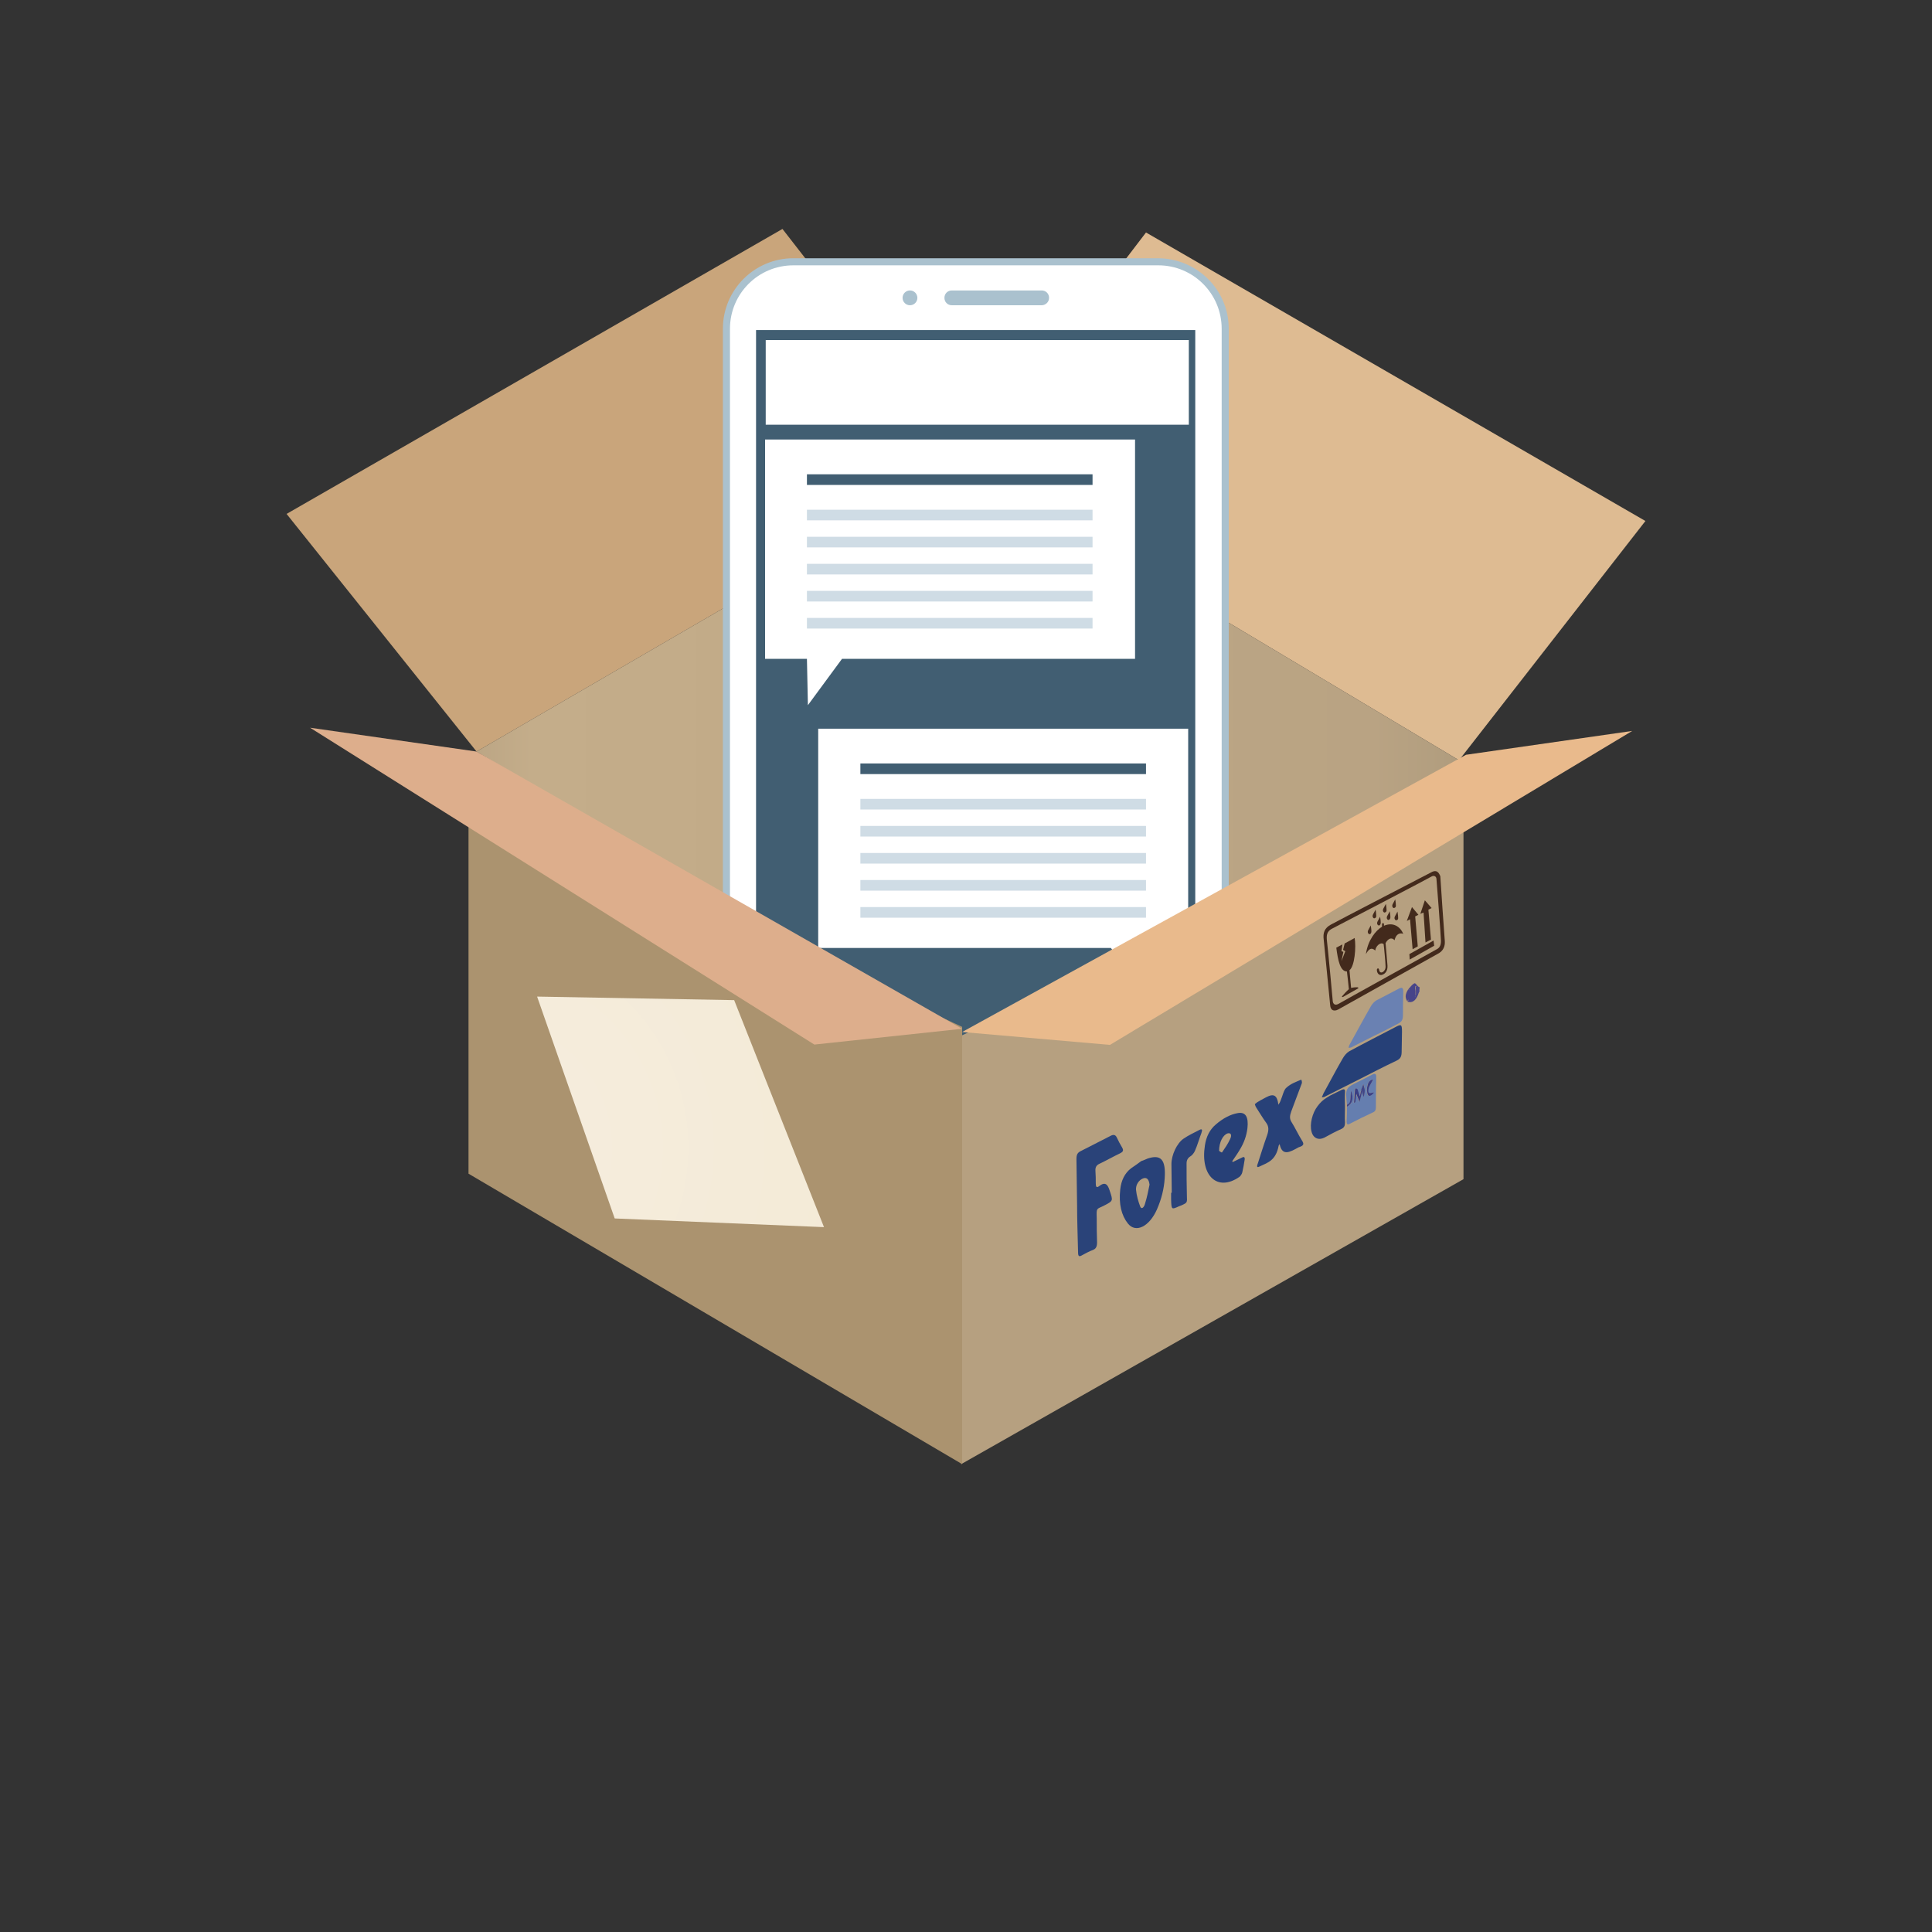<?xml version="1.0" encoding="utf-8"?>
<!-- Generator: Adobe Illustrator 25.2.0, SVG Export Plug-In . SVG Version: 6.00 Build 0)  -->
<svg version="1.1" id="Layer_1" xmlns="http://www.w3.org/2000/svg" xmlns:xlink="http://www.w3.org/1999/xlink" x="0px" y="0px"
	 viewBox="0 0 600 600" style="enable-background:new 0 0 600 600;" xml:space="preserve">
<rect x="0" y="0" width="600" height="600" fill="#333333" stroke="none"/>
<style type="text/css">
	.st0{fill:#DFBD90;}
	.st1{fill:#C9A57B;}
	.st2{fill:#DEBB92;}
	.st3{fill:url(#SVGID_1_);}
	.st4{fill:url(#SVGID_2_);}
	.st5{fill:#FFFFFF;}
	.st6{fill:#AAC1CE;}
	.st7{fill:#415E72;}
	.st8{fill:#CFDCE5;}
	.st9{fill:#B6A080;}
	.st10{fill:#AB936F;}
	.st11{fill:#E9BA8C;}
	.st12{fill:#DDAE8C;}
	.st13{fill:url(#SVGID_3_);}
	.st14{fill:#432A1C;}
	.st15{fill:#2A4379;}
	.st16{fill:#284178;}
	.st17{fill:#264077;}
	.st18{fill:#274077;}
	.st19{fill:#6A81B2;}
	.st20{fill:#2A4279;}
	.st21{fill:#657EAF;}
	.st22{fill:#474489;}
	.st23{fill:#3D4287;}
	.st24{fill:#4A478A;}
	.st25{fill:#3A3E84;}
	.st26{fill:#3B3F85;}
	.st27{fill:#404689;}
</style>
<g id="Layer_1_1_">
	<g transform="translate(300,300)">
		<g>
			<polygon class="st0" points="-46.3,-2.7 0.1,-25.6 47.1,-1.9 -1.2,19.5 			"/>
			<polygon class="st1" points="-152,-66.6 -211,-140.4 -57,-228.9 0.4,-155.1 			"/>
			<polygon class="st2" points="0.4,-155.1 153.1,-63.9 211,-138.2 55.9,-227.8 			"/>
			
				<linearGradient id="SVGID_1_" gradientUnits="userSpaceOnUse" x1="-452" y1="378.35" x2="-299.6" y2="378.35" gradientTransform="matrix(1 0 0 -1 300 300)">
				<stop  offset="5.618000e-03" style="stop-color:#BCA685"/>
				<stop  offset="0.112" style="stop-color:#C4AD8A"/>
				<stop  offset="0.557" style="stop-color:#C2AB88"/>
				<stop  offset="0.791" style="stop-color:#BAA483"/>
				<stop  offset="0.975" style="stop-color:#AC987B"/>
				<stop  offset="1" style="stop-color:#AA9679"/>
			</linearGradient>
			<polygon class="st3" points="-43.6,-1.6 0.1,-25.6 0.4,-155.1 -152,-66.6 			"/>
			
				<linearGradient id="SVGID_2_" gradientUnits="userSpaceOnUse" x1="-299.9" y1="377.5" x2="-146.9" y2="377.5" gradientTransform="matrix(1 0 0 -1 300 300)">
				<stop  offset="0.444" style="stop-color:#BBA584"/>
				<stop  offset="0.827" style="stop-color:#B9A383"/>
				<stop  offset="0.965" style="stop-color:#B29E7F"/>
				<stop  offset="1" style="stop-color:#AF9B7D"/>
			</linearGradient>
			<polygon class="st4" points="0.4,-155.1 0.1,-25.6 40.6,0.1 153.1,-63.9 			"/>
		</g>
	</g>
	<path class="st5" d="M246.4,362c-11.5,0-20.7-9.3-20.8-20.8V102.1c0-11.5,9.3-20.7,20.8-20.8h113.4c11.5,0,20.7,9.3,20.8,20.8
		v239.1c0,11.5-9.3,20.8-20.8,20.8H246.4z"/>
	<path class="st6" d="M359.7,82.4c10.9,0,19.7,8.8,19.7,19.7v239.1c0,10.9-8.8,19.7-19.7,19.7H246.4c-10.9,0-19.7-8.8-19.7-19.7
		V102.1c0-10.9,8.8-19.7,19.7-19.7L359.7,82.4 M359.7,80.2H246.4c-12.1,0-21.9,9.8-21.9,21.9v239.1c0,12.1,9.8,21.9,21.9,21.9h113.3
		c12.1,0,21.9-9.8,21.9-21.9V102.1C381.6,90,371.8,80.3,359.7,80.2z"/>
	<rect x="234.8" y="102.5" class="st7" width="136.4" height="223.1"/>
	<g>
		<path class="st6" d="M323.5,94.8h-27.9c-1.3,0-2.3-1-2.3-2.3l0,0c0-1.3,1-2.3,2.3-2.3h27.9c1.3,0,2.3,1,2.3,2.3l0,0
			C325.8,93.8,324.7,94.8,323.5,94.8z"/>
		<circle class="st6" cx="282.6" cy="92.5" r="2.3"/>
		<path class="st6" d="M303,354.1c-6,0-10.8-4.8-10.8-10.8s4.8-10.8,10.8-10.8s10.8,4.8,10.8,10.8l0,0
			C313.8,349.2,309,354.1,303,354.1z M303,334.7c-4.7,0-8.6,3.8-8.6,8.6s3.8,8.6,8.6,8.6s8.6-3.8,8.6-8.6l0,0
			C311.6,338.6,307.8,334.7,303,334.7z"/>
	</g>
	<polygon class="st5" points="237.6,136.5 352.5,136.5 352.5,204.6 261.5,204.6 250.9,219 250.6,204.6 237.6,204.6 	"/>
	<rect x="250.6" y="147.3" class="st7" width="88.7" height="3.3"/>
	<g>
		<rect x="250.6" y="158.3" class="st8" width="88.7" height="3.3"/>
		<rect x="250.6" y="166.7" class="st8" width="88.7" height="3.3"/>
		<rect x="250.6" y="175.1" class="st8" width="88.7" height="3.3"/>
		<rect x="250.6" y="183.5" class="st8" width="88.7" height="3.3"/>
		<rect x="250.6" y="191.9" class="st8" width="88.7" height="3.3"/>
	</g>
	<polygon class="st5" points="369,294.4 355.9,294.4 355.6,308.8 345,294.4 254.1,294.4 254.1,226.3 369,226.3 	"/>
	<rect x="267.2" y="237.1" class="st7" width="88.7" height="3.3"/>
	<g>
		<rect x="267.2" y="248.1" class="st8" width="88.7" height="3.3"/>
		<rect x="267.2" y="256.5" class="st8" width="88.7" height="3.3"/>
		<rect x="267.2" y="264.9" class="st8" width="88.7" height="3.3"/>
		<rect x="267.2" y="273.3" class="st8" width="88.7" height="3.3"/>
		<rect x="267.2" y="281.7" class="st8" width="88.7" height="3.3"/>
	</g>
	<rect x="237.8" y="105.6" class="st5" width="131.4" height="26.3"/>
	<polyline class="st9" points="454.5,249.8 454.5,366.2 298.5,454.7 297.1,322.3 	"/>
	<polyline class="st10" points="145.5,248.2 145.5,364.5 298.8,454.7 298.8,318.9 	"/>
	<polygon class="st11" points="298.8,320.5 455.3,234.4 506.9,227 344.7,324.5 	"/>
	<polygon class="st12" points="298.8,319.5 148,233.4 96.3,226 252.9,324.4 	"/>
	
		<radialGradient id="SVGID_3_" cx="149.855" cy="243.559" r="127.101" gradientTransform="matrix(1 0 0 -1 0 600)" gradientUnits="userSpaceOnUse">
		<stop  offset="5.617980e-03" style="stop-color:#F5EDDE"/>
		<stop  offset="1" style="stop-color:#F4EAD6"/>
	</radialGradient>
	<polygon class="st13" points="166.8,309.5 190.9,378.4 255.9,381.1 228,310.6 	"/>
	<g>
		<path class="st14" d="M444.5,270.9c-2.1,1.1-29.9,15.5-31.1,16.2c-2.1,1.1-2.6,2.6-2.3,4.8c0.2,2.1,1.9,19.4,2,20.3
			c0.1,1.6,1.2,2,2.5,1.3c0.9-0.5,30-16.8,31.3-17.5c1.3-0.8,1.9-2.1,1.8-3.7c-0.1-1.1-1.4-19.6-1.4-20.2
			C447,271.5,446.5,269.8,444.5,270.9z M447.5,292.2c0,1.2-0.3,2.1-1.3,2.6c-0.9,0.5-29.8,16.5-30.4,16.9c-1.2,0.7-1.8,0.1-1.9-0.8
			c0-0.4-1.6-17.2-1.8-18.7c-0.2-1.8,0-2.9,1.4-3.7c1.2-0.6,30.7-16,31.1-16.3c0.7-0.4,1.4-0.1,1.5,0.7
			C446.2,273.7,447.5,291,447.5,292.2z"/>
		<path class="st14" d="M417.6,293c0,0,2.8-1.5,3.1-1.7c0.5,2.8,0,8.8-1.6,10c0,0.5,0.5,5.3,0.5,5.5c0.9-0.2,1.5-0.2,1.9-0.2
			c0.2,0,0.6,0.2,0.2,0.4c-0.3,0.2-4.3,2.4-4.6,2.6c-0.3,0.1-0.4,0-0.3-0.2c0.3-0.4,1.5-1.7,2.1-2.2c0-0.1-0.5-4.9-0.6-5.5
			c-2.1,0-2.8-3.5-3.3-7.4c0.4-0.2,1.9-1,1.9-1l-0.3,2.1l0.6,0.2l-0.6,2.9l1.2-3.1l-0.7-0.4L417.6,293z"/>
		<path class="st14" d="M425.9,289.2c0-0.6-0.2-1.8-0.2-1.8s-0.5,0.9-0.8,1.5c-0.3,0.6,0,1.1,0.3,1.2
			C425.4,290.2,425.9,290,425.9,289.2z"/>
		<path class="st14" d="M428.8,286.5c0-0.6-0.2-1.8-0.2-1.8s-0.5,0.9-0.8,1.5s0,1.1,0.3,1.2C428.3,287.5,428.8,287.3,428.8,286.5z"
			/>
		<path class="st14" d="M427.4,284.3c0-0.6-0.2-1.8-0.2-1.8s-0.5,0.9-0.8,1.5c-0.3,0.6,0,1.1,0.3,1.2
			C427,285.2,427.5,285,427.4,284.3z"/>
		<path class="st14" d="M430.6,282.5c0-0.6-0.2-1.8-0.2-1.8s-0.5,0.9-0.8,1.5c-0.3,0.6,0,1.1,0.3,1.2
			C430.2,283.4,430.7,283.2,430.6,282.5z"/>
		<path class="st14" d="M431.8,284.8c0-0.6-0.2-1.8-0.2-1.8s-0.5,0.9-0.8,1.5c-0.3,0.6,0,1.1,0.3,1.2
			C431.4,285.7,431.8,285.5,431.8,284.8z"/>
		<path class="st14" d="M434.2,284.9c0-0.6-0.2-1.8-0.2-1.8s-0.5,0.9-0.8,1.5s0,1.1,0.3,1.2C433.8,285.8,434.3,285.7,434.2,284.9z"
			/>
		<path class="st14" d="M433.5,281.1c0-0.6-0.2-1.8-0.2-1.8s-0.5,0.9-0.8,1.5c-0.3,0.6,0,1.1,0.3,1.2
			C433.1,282,433.6,281.8,433.5,281.1z"/>
		<path class="st14" d="M429.2,287.8c0-0.1,0-0.4,0-0.8c0-0.4,0.5-0.4,0.6-0.1c0,0.3,0,0.5,0,0.6c2.8-1.2,5,0.2,6,2.5
			c-1.4-0.5-2.4,0.5-2.7,2c-1-1.1-2.1-0.4-2.8,0.9c0,0.3,0.6,6.5,0.6,7c0.1,1.8-0.9,2.7-1.9,2.9c-1,0.1-1.4-0.9-1.4-1.6
			c0-0.5,0.6-0.7,0.7,0c0.2,1.6,2.1,0.6,2-1.1c0-0.9-0.5-6.4-0.6-6.9c-1-0.8-2.5,0.7-2.6,2c-1.2-1.1-2-0.5-2.9,1.1
			C424.8,292,427.2,289,429.2,287.8z"/>
		<polygon class="st14" points="437.9,285.5 436.9,286 438.5,281.7 440.5,284.1 439.5,284.6 440.3,293.9 438.7,294.8 		"/>
		<polygon class="st14" points="442.1,283.4 441.1,283.8 442.5,279.6 444.6,282 443.6,282.5 444.4,291.8 442.7,292.7 		"/>
		<polygon class="st14" points="437.7,296.3 445.2,292.1 445.4,293.7 437.8,298 		"/>
	</g>
	<g>
		<path class="st15" d="M334.5,374.3c-0.1-4.8-0.1-9.6-0.2-14.3c0-1.4,0.3-2,1.3-2.5c3.1-1.6,6.3-3.2,9.4-4.8
			c0.8-0.4,1.4-0.3,1.8,0.5c0.5,1.1,1.1,2.2,1.7,3.2c0.5,0.9,0.3,1.3-0.7,1.8c-2.1,1-4.2,2.2-6.3,3.2c-0.9,0.4-1.4,1-1.3,2.3
			c0.1,1.2,0.1,2.5,0.1,3.8c0,1,0.2,1.5,1,0.9c1.9-1.5,2.7-0.6,3.3,1.3c1.1,3.3,1.2,3.2-1.9,4.8c-2.2,1.1-2.2,0.5-2.1,3.9
			c0,2.5,0,5,0.1,7.4c0,1.3-0.3,2-1.3,2.4c-1.1,0.4-2.2,1-3.3,1.6c-1,0.6-1.3,0.4-1.3-1C334.7,383.9,334.5,379.1,334.5,374.3z"/>
		<path class="st16" d="M354.4,360.6c0.9-0.3,1.5-0.6,2-0.8c4.2-1.4,5.7,0.4,5.3,6.2c-0.2,3.2-1,6.4-2.4,9.6c-2.4,5.4-6.6,7.4-9,4.4
			c-2-2.5-2.9-6-2.4-10.6c0.3-2.8,1.4-5.1,3.4-6.6C352.5,362,353.6,361.2,354.4,360.6z M357,367.9c-0.2-1.7-0.9-2.4-2.1-1.9
			c-1.2,0.5-2.2,1.9-2.1,3.5c0.2,1.9,0.7,3.6,1.3,5.2c0.4,1,1.2,0.3,1.5-0.9C356.2,371.9,356.6,369.9,357,367.9z"/>
		<path class="st17" d="M422.5,335c-3.7,1.9-7.4,3.7-11.1,5.6c-0.3,0.2-0.6,0.1-0.9,0.2c0.2-0.4,0.3-0.8,0.5-1.2
			c2-3.6,3.9-7.3,6-10.9c0.5-0.9,1.3-1.8,2-2.2c4.8-2.6,9.7-5.1,14.5-7.6c1.7-0.9,1.9-0.7,1.9,1.5c0,2-0.1,4.1-0.1,6.1
			c0,1.5-0.3,2.3-1.6,2.9C429.9,331.2,426.2,333.1,422.5,335C422.5,335,422.5,335,422.5,335z"/>
		<path class="st18" d="M382.8,360.9c1-0.5,1.9-0.9,2.9-1.4c0.7-0.4,1-0.1,0.8,0.9c-0.2,1.2-0.4,2.5-0.7,3.7
			c-0.1,0.5-0.6,1.2-0.9,1.4c-6.8,4.7-12.2-0.3-10.7-9.8c0.4-2.7,1.5-4.9,3.4-6.5c2.2-1.9,4.5-3.1,6.7-3.5c2.5-0.5,3.5,1.1,3.1,4.7
			c-0.3,2.4-1.1,4.6-2.4,6.7c-0.7,1.2-1.5,2.3-2.3,3.5C382.7,360.6,382.8,360.8,382.8,360.9z M378.6,357.4c0.1,0.1,0.8,0.6,0.9,0.5
			c0.9-1.3,1.8-2.6,2.5-4.1c0.7-1.4,0.2-2.1-0.8-1.8C379.8,352.5,378.6,354.7,378.6,357.4z"/>
		<path class="st16" d="M397.4,355.3c-0.2,0.4-0.3,0.4-0.3,0.5c-0.9,4.8-3.6,5.3-6,6.5c-1,0.5-0.7-0.4-0.4-1.2
			c0.9-2.8,1.8-5.7,2.8-8.5c0.6-1.7,0.5-2.8-0.2-3.8c-1.1-1.5-2.1-3.2-3.2-4.9c-0.2-0.3-0.3-0.7-0.4-1c0.4-0.3,0.7-0.6,1.1-0.8
			c0.2-0.1,0.4-0.2,0.5-0.3c2.4-1.2,5.2-3.6,5.7,1.3c0.1-0.2,0.2-0.4,0.4-0.6c0.1-0.2,0.2-0.5,0.3-0.7c0.6-1.4,1-3.4,1.8-4
			c1.4-1.3,3-1.8,4.6-2.5c0.1,0,0.3,0.8,0.2,1.1c-1.1,2.9-2.2,5.9-3.3,8.8c-0.5,1.4-0.5,2.2,0,3.1c1.2,1.9,2.2,4.1,3.4,6
			c0.7,1.1,0.3,1.5-0.8,1.9c-0.1,0-0.2,0.1-0.3,0.1C400.6,357.8,398.2,359.2,397.4,355.3z"/>
		<path class="st19" d="M426.9,321.6c-2.4,1.2-4.9,2.5-7.3,3.7c-0.3,0.1-0.6,0.1-0.8,0.1c0.1-0.4,0.2-0.8,0.4-1.1
			c2.2-4,4.3-7.9,6.6-11.9c0.4-0.7,1.1-1.4,1.6-1.7c2.4-1.3,4.7-2.4,7.1-3.7c1-0.5,1.3-0.2,1.3,1.1c-0.1,2.4-0.1,4.9-0.1,7.2
			c0,1.5-0.5,2.1-1.5,2.6C431.7,319.2,429.3,320.5,426.9,321.6C426.9,321.7,426.9,321.6,426.9,321.6z"/>
		<path class="st20" d="M363.9,370.4c0-3-0.1-5.9-0.1-8.9c0-2.8,1.7-6.5,3.8-7.9c1.6-1.1,3.2-1.8,4.9-2.7c0.8-0.4,1-0.1,0.6,1
			c-0.7,1.8-1.2,3.7-2,5.5c-0.3,0.7-0.9,1.4-1.4,1.7c-0.8,0.5-1.2,1.2-1.2,2.2c0,3.4,0,6.8,0.1,10.1c0.1,2.1,0.1,2.1-1.6,2.9
			c-0.3,0.1-0.5,0.2-0.8,0.3c-2.4,1.1-2.4,1.1-2.5-2.1c0-0.7,0-1.4,0-2.1C363.8,370.5,363.9,370.4,363.9,370.4z"/>
		<path class="st20" d="M417.7,344c0,1.5-0.1,3.1,0,4.6c0,1.1-0.3,1.6-1.1,2c-1.8,0.8-3.5,1.7-5.3,2.7c-1.8,0.9-3.5,0.2-4-1.9
			c-0.6-2.2,0.2-5.7,1.9-7.9c0.8-1.1,1.8-2,2.8-2.6c1.5-1,3.1-1.6,4.6-2.4c0.8-0.4,1.2-0.3,1.1,0.8
			C417.6,340.8,417.7,342.4,417.7,344C417.7,344,417.7,344,417.7,344z"/>
		<path class="st21" d="M418.3,343.1c-0.5-5.2-0.5-5.2,3.6-7.2c1.4-0.7,2.8-1.4,4.3-2.2c0.8-0.4,1.2-0.3,1.2,0.8
			c-0.1,3.1-0.1,6.2-0.1,9.3c0,0.9-0.2,1.4-1,1.7c-2.4,1.1-4.8,2.3-7.1,3.5c-0.7,0.4-1,0.2-1-0.7c0.1-1.6,0.1-3.1,0.1-4.6
			c1.7-0.8,2.2-2.5,1.3-5c-0.1,0.8-0.2,1.6-0.2,2.4C419.5,342.2,419.2,342.8,418.3,343.1z M423,339c0.2,0.6,0.3,1.1,0.5,1.7
			c0.3-1,0.4-1.8,0.3-2.5c0-0.5-0.2-1-0.4-1.5c-0.2,0.6-0.5,1.1-0.7,1.7c-0.1,0.6-0.3,1.1-0.5,2.1c-0.3-0.9-0.5-1.6-0.7-2.2
			c-0.1-0.2-0.3-0.2-0.5-0.3c0,0-0.3,0.3-0.3,0.4c-0.1,1.4-0.2,2.7-0.3,4.1c0.1-0.1,0.3-0.1,0.4-0.2c0.1-0.7,0.2-1.4,0.3-2.6
			c0.4,0.9,0.6,1.5,1,2.5C422.6,340.8,422.8,339.9,423,339z M426.4,335.3c-0.6-0.1-1.5,0.6-1.8,1.8c-0.2,1-0.2,2.2,0.1,2.9
			c0.4,0.7,1.2,0.2,1.9-0.7c-0.8,0-2,0.9-1.7-1C425.1,337.4,425.9,336.4,426.4,335.3z"/>
		<path class="st22" d="M437.3,307.3c0.6-0.7,1.3-1.6,1.9-1.9c0.4-0.2,0.7,0.5,1.1,0.8c-0.3,0-0.6,0-0.8,0.1c0,0.5,0,0.9,0.1,1.4
			c0,0.5,0,0.9,0,1.4c-0.1,0.2-0.1,0.3-0.2,0.5c0,0,0.1,0,0.1,0c0-0.2,0.1-0.4,0.1-0.5c0.4-0.4,0.7-0.8,1.1-1.1
			c-0.7,2.5-1.9,3.6-3.5,3.1c0.1-0.2,0.2-0.4,0.3-0.7c-0.2,0.2-0.3,0.3-0.5,0.5C436.3,309.7,436.4,308.8,437.3,307.3
			c0.1,0.1,0.2,0.1,0.3,0.2c0-0.1,0.1-0.2,0.1-0.2C437.6,307.3,437.5,307.3,437.3,307.3z"/>
		<path class="st23" d="M418.3,343.1c0.8-0.3,1.1-1,1.1-2c0-0.7,0.1-1.6,0.2-2.4c0.9,2.5,0.4,4.1-1.3,5
			C418.3,343.6,418.3,343.4,418.3,343.1z"/>
		<path class="st24" d="M440.8,308c-0.4,0.4-0.7,0.8-1.1,1.1c0,0,0,0,0,0c0-0.5,0-0.9,0-1.4c0-0.5,0-0.9-0.1-1.4
			c0.3,0,0.5,0,0.8-0.1c0,0,0,0.1,0,0.1c0.1,0.1,0.2,0.2,0.3,0.3c0.1-0.1,0.1-0.1,0.2,0C440.8,307,440.8,307.5,440.8,308
			C440.8,308,440.8,308,440.8,308z"/>
		<path class="st22" d="M440.8,308c0-0.5,0-0.9,0-1.4C440.8,307,440.8,307.5,440.8,308z"/>
		<path class="st24" d="M437.1,311c0.2-0.2,0.3-0.3,0.5-0.5c-0.1,0.2-0.2,0.4-0.3,0.7C437.2,311.1,437.1,311,437.1,311z"/>
		<path class="st22" d="M440.6,306.6c-0.1-0.1-0.2-0.2-0.3-0.3C440.4,306.4,440.5,306.5,440.6,306.6z"/>
		<path class="st25" d="M423,339c-0.2,0.9-0.4,1.8-0.8,3.2c-0.4-1-0.6-1.6-1-2.5c-0.1,1.2-0.2,1.9-0.3,2.6c-0.1,0.1-0.3,0.1-0.4,0.2
			c0.1-1.4,0.2-2.7,0.3-4.1c0-0.1,0.2-0.4,0.3-0.4c0.2,0.1,0.4,0.1,0.5,0.3c0.2,0.6,0.4,1.3,0.7,2.2c0.2-0.9,0.3-1.5,0.5-2.1
			C422.8,338.6,422.9,338.8,423,339z"/>
		<path class="st26" d="M426.4,335.3c-0.5,1.1-1.3,2.1-1.4,3c-0.3,1.9,1,0.9,1.7,1c-0.7,0.9-1.5,1.4-1.9,0.7
			c-0.3-0.6-0.4-1.9-0.1-2.9C424.9,335.9,425.8,335.2,426.4,335.3z"/>
		<path class="st27" d="M423,339c-0.1-0.2-0.2-0.4-0.3-0.6c0.2-0.6,0.5-1.1,0.7-1.7c0.1,0.5,0.3,0.9,0.4,1.5c0.1,0.7,0,1.5-0.3,2.5
			C423.3,340.2,423.1,339.6,423,339z"/>
		<path class="st24" d="M437.3,307.3c0.1,0,0.3,0,0.4-0.1c0,0.1-0.1,0.2-0.1,0.2C437.5,307.5,437.4,307.4,437.3,307.3
			C437.3,307.4,437.3,307.3,437.3,307.3z"/>
		<path class="st24" d="M439.7,309.1c0,0.2-0.1,0.4-0.1,0.5c0,0-0.1,0-0.1,0C439.5,309.4,439.6,309.3,439.7,309.1
			C439.6,309.1,439.7,309.1,439.7,309.1z"/>
	</g>
</g>
<g id="Layer_2_1_">
</g>
</svg>
